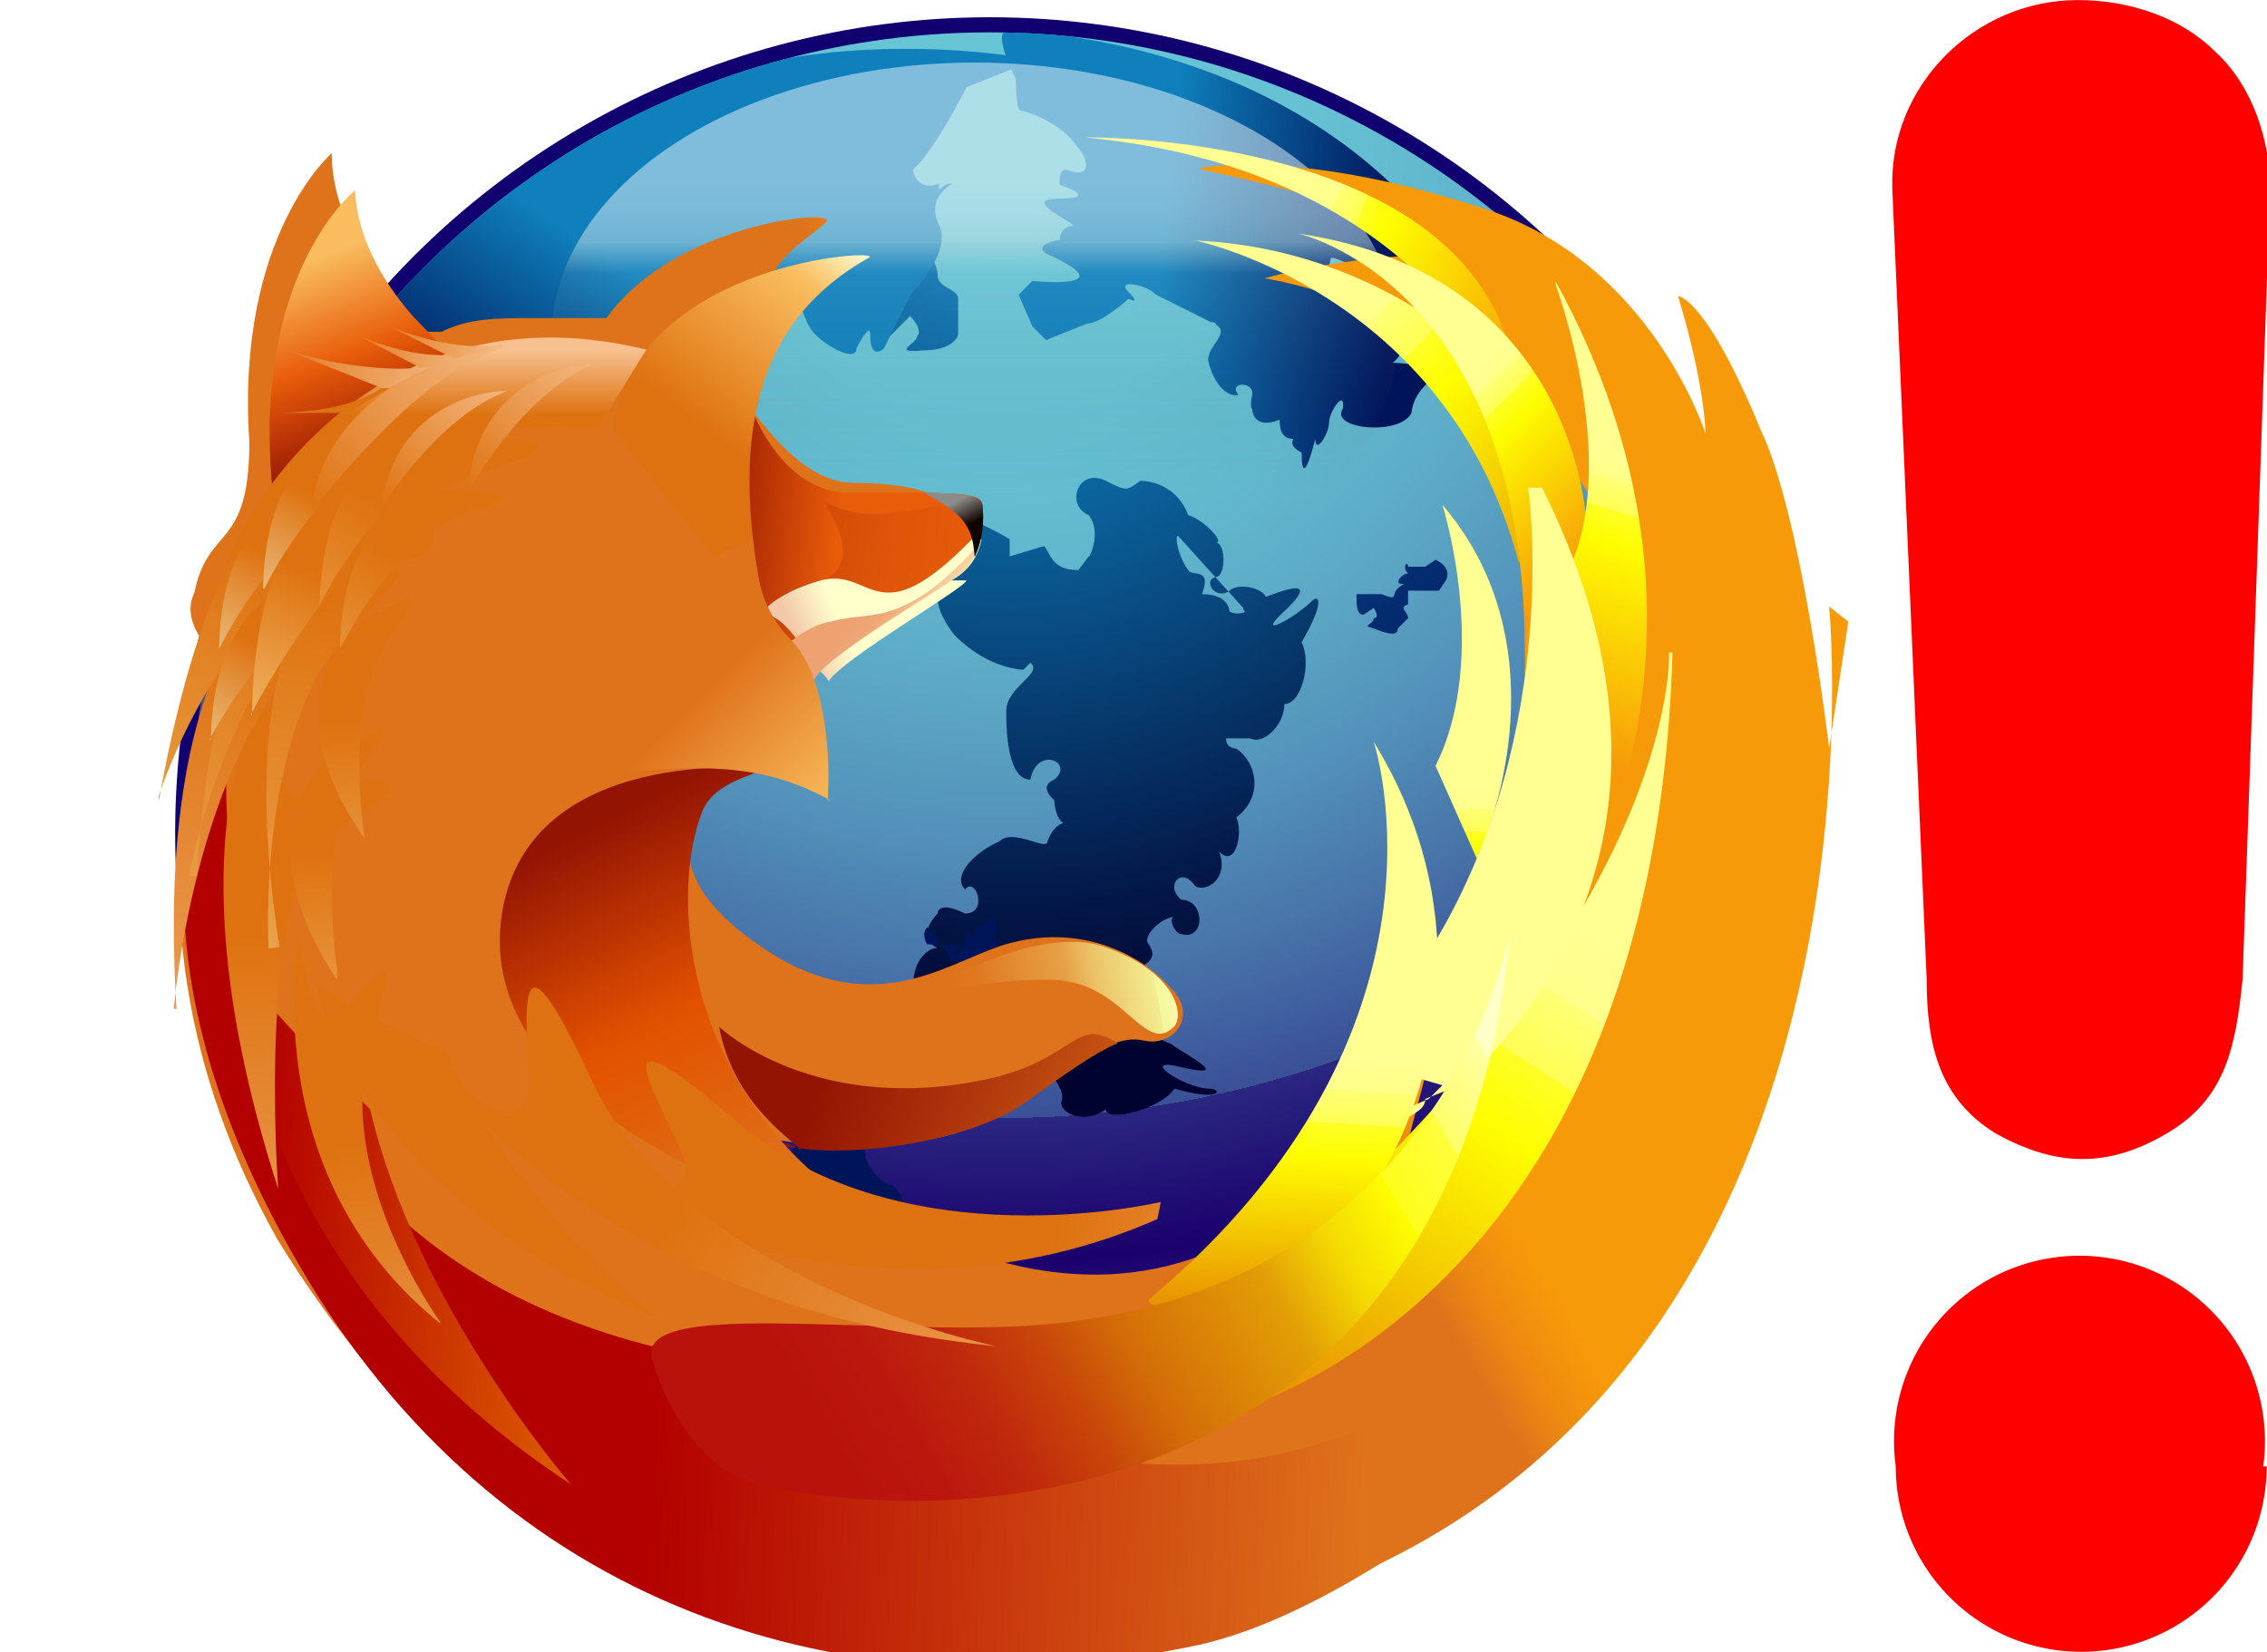 <?xml version="1.0" encoding="UTF-8" standalone="no"?>
<!DOCTYPE svg PUBLIC "-//W3C//DTD SVG 1.1//EN" "http://www.w3.org/Graphics/SVG/1.1/DTD/svg11.dtd">
<svg xmlns="http://www.w3.org/2000/svg" width="66" height="48.1" xmlns:xlink="http://www.w3.org/1999/xlink" viewBox="0 0 66.01 48.103" overflow="visible">
  <title>
    Firefox Logo
  </title>
  <desc>
    Firefox logo in SVG, authored by Jon Hicks, made in Adobe Illustrator (file format cleaned up and slightly modified by Doug Schepers)
  </desc>
  <radialGradient id="a" cx="64.6" cy="7.2" r="104.2" fx="64.6" fy="7.2" gradientUnits="userSpaceOnUse">
    <stop offset="0" stop-color="#67c5d5"/>
    <stop offset=".2" stop-color="#66c2d3"/>
    <stop offset=".3" stop-color="#62b9ce"/>
    <stop offset=".4" stop-color="#5ca8c6"/>
    <stop offset=".5" stop-color="#5392ba"/>
    <stop offset=".6" stop-color="#4874aa"/>
    <stop offset=".7" stop-color="#3a5097"/>
    <stop offset=".7" stop-color="#2a2781"/>
    <stop offset=".8" stop-color="#1b006d"/>
    <stop offset="1" stop-color="#596aad"/>
  </radialGradient>
  <radialGradient id="b" cx="64.6" cy="14.2" r="52.2" fx="64.6" fy="14.2" gradientUnits="userSpaceOnUse" gradientTransform="matrix(.4 0 0 .4 3.3 .5)">
    <stop offset="0" stop-color="#0f80bc"/>
    <stop offset=".3" stop-color="#0a5f9e"/>
    <stop offset="1" stop-color="#00145a"/>
  </radialGradient>
  <radialGradient id="c" cx="64.6" cy="14.2" r="52.2" fx="64.6" fy="14.2" gradientUnits="userSpaceOnUse" gradientTransform="matrix(.4 0 0 .4 3.3 .5)">
    <stop offset="0" stop-color="#0f80bc"/>
    <stop offset=".3" stop-color="#0a5f9e"/>
    <stop offset="1" stop-color="#00145a"/>
  </radialGradient>
  <radialGradient id="d" cx="64.5" cy="14.2" r="52.2" fx="64.5" fy="14.2" gradientUnits="userSpaceOnUse" gradientTransform="matrix(.4 0 0 .4 3.3 .5)">
    <stop offset="0" stop-color="#0f80bc"/>
    <stop offset=".3" stop-color="#0a5f9e"/>
    <stop offset="1" stop-color="#00145a"/>
  </radialGradient>
  <radialGradient id="e" cx="65.4" cy="19.1" r="57.4" fx="65.4" fy="19.1" gradientUnits="userSpaceOnUse" gradientTransform="matrix(.4 0 0 .4 3.3 .5)">
    <stop offset="0" stop-color="#0f80bc"/>
    <stop offset=".3" stop-color="#0b629b"/>
    <stop offset=".8" stop-color="#031747"/>
    <stop offset="1" stop-color="#00022f"/>
  </radialGradient>
  <radialGradient id="f" cx="64.6" cy="14.2" r="52.2" fx="64.6" fy="14.2" gradientUnits="userSpaceOnUse" gradientTransform="matrix(.4 0 0 .4 3.3 .5)">
    <stop offset="0" stop-color="#0f80bc"/>
    <stop offset=".3" stop-color="#0a5f9e"/>
    <stop offset="1" stop-color="#00145a"/>
  </radialGradient>
  <radialGradient id="g" cx="64.6" cy="14.2" r="52.2" fx="64.6" fy="14.2" gradientUnits="userSpaceOnUse" gradientTransform="matrix(.4 0 0 .4 3.3 .5)">
    <stop offset="0" stop-color="#0f80bc"/>
    <stop offset=".3" stop-color="#0a5f9e"/>
    <stop offset="1" stop-color="#00145a"/>
  </radialGradient>
  <defs>
    <ellipse id="ag" cx="63.8" cy="59.4" rx="58.2" ry="58.3"/>
    <radialGradient id="ah" cx="64.6" cy="7.2" r="104.2" fx="64.6" fy="7.2" xlink:href="#a" gradientUnits="userSpaceOnUse"/>
    <radialGradient id="ai" cx="64.6" cy="14.2" r="52.2" fx="64.6" fy="14.2" xlink:href="#b" gradientUnits="userSpaceOnUse" gradientTransform="matrix(.4 0 0 .4 3.3 .5)"/>
    <radialGradient id="aj" cx="64.6" cy="14.2" r="52.2" fx="64.6" fy="14.2" xlink:href="#c" gradientUnits="userSpaceOnUse" gradientTransform="matrix(.4 0 0 .4 3.3 .5)"/>
    <radialGradient id="ak" cx="64.5" cy="14.2" r="52.2" fx="64.5" fy="14.2" xlink:href="#d" gradientUnits="userSpaceOnUse" gradientTransform="matrix(.4 0 0 .4 3.3 .5)"/>
    <radialGradient id="al" cx="65.4" cy="19.1" r="57.4" fx="65.4" fy="19.1" xlink:href="#e" gradientUnits="userSpaceOnUse" gradientTransform="matrix(.4 0 0 .4 3.3 .5)"/>
    <radialGradient id="am" cx="64.6" cy="14.2" r="52.2" fx="64.6" fy="14.2" xlink:href="#f" gradientUnits="userSpaceOnUse" gradientTransform="matrix(.4 0 0 .4 3.3 .5)"/>
    <radialGradient id="an" cx="64.6" cy="14.2" r="52.2" fx="64.6" fy="14.2" xlink:href="#g" gradientUnits="userSpaceOnUse" gradientTransform="matrix(.4 0 0 .4 3.3 .5)"/>
    <linearGradient id="ap" x1="76.4" x2="93.2" y1="16.6" y2="18" xlink:href="#h" gradientUnits="userSpaceOnUse"/>
    <linearGradient id="aq" x1="38.5" x2="29.2" y1="19.1" y2="32.8" xlink:href="#i" gradientUnits="userSpaceOnUse"/>
    <linearGradient id="ar" x1="62.7" x2="62.7" y1="34.5" y2="11.9" xlink:href="#j" gradientUnits="userSpaceOnUse"/>
    <linearGradient id="at" x1="64.5" x2="78.5" y1="56.3" y2="48.1" xlink:href="#k" gradientUnits="userSpaceOnUse"/>
    <linearGradient id="au" x1="41.8" x2="52.7" y1="37" y2="37.9" xlink:href="#l" gradientUnits="userSpaceOnUse"/>
    <linearGradient id="av" x1="24.5" x2="63.6" y1="34" y2="38.9" xlink:href="#m" gradientUnits="userSpaceOnUse"/>
    <linearGradient id="aw" x1="48.7" x2="51.9" y1="44.3" y2="42.9" xlink:href="#n" gradientUnits="userSpaceOnUse"/>
    <linearGradient id="ax" x1="38.8" x2="91.3" y1="82.6" y2="84.7" xlink:href="#o" gradientUnits="userSpaceOnUse"/>
    <linearGradient id="ay" x1="51.3" x2="78.7" y1="74.4" y2="84.2" xlink:href="#p" gradientUnits="userSpaceOnUse"/>
    <linearGradient id="az" x1="6.1" x2="32.8" y1="87.1" y2="87.1" xlink:href="#q" gradientUnits="userSpaceOnUse" gradientTransform="rotate(2.8 27.6 95.6)"/>
    <linearGradient id="aA" x1="209.7" x2="224.3" y1="-130.7" y2="-85.6" xlink:href="#r" gradientUnits="userSpaceOnUse" gradientTransform="rotate(6.8 -1627.4 -1650.2)"/>
    <linearGradient id="aB" x1="12.5" x2="12.5" y1="61.1" y2="111.5" xlink:href="#s" gradientUnits="userSpaceOnUse" gradientTransform="rotate(2.6 17.2 71.8)"/>
    <linearGradient id="aC" x1="18.3" x2="12.9" y1="30.8" y2="16.8" xlink:href="#t" gradientUnits="userSpaceOnUse"/>
    <linearGradient id="aD" x1="41.7" x2="54.8" y1="34.1" y2="16.9" xlink:href="#u" gradientUnits="userSpaceOnUse"/>
    <linearGradient id="aE" x1="34.8" x2="48.1" y1="57.5" y2="84.1" xlink:href="#v" gradientUnits="userSpaceOnUse"/>
    <linearGradient id="aF" x1="54.8" x2="58.1" y1="41.3" y2="44.3" xlink:href="#w" gradientUnits="userSpaceOnUse"/>
    <linearGradient id="aG" x1="35.5" x2="50.7" y1="48.4" y2="63.9" xlink:href="#x" gradientUnits="userSpaceOnUse"/>
    <linearGradient id="aH" x1="847.5" x2="847.5" y1="-1065" y2="-1008" xlink:href="#y" gradientUnits="userSpaceOnUse" gradientTransform="rotate(14.7 -3854 -3747.1)"/>
    <linearGradient id="aI" x1="15.9" x2="-3.4" y1="36.4" y2="67.8" xlink:href="#z" gradientUnits="userSpaceOnUse" gradientTransform="matrix(1 -.1 .1 1.2 -3.8 -4.9)"/>
    <linearGradient id="aJ" x1="80.9" x2="60.4" y1="67.8" y2="71.8" xlink:href="#A" gradientUnits="userSpaceOnUse"/>
    <linearGradient id="aK" x1="-411.3" x2="-411.3" y1="427.6" y2="475.3" xlink:href="#B" gradientUnits="userSpaceOnUse" gradientTransform="rotate(7.3 2864.4 3601.5)"/>
    <linearGradient id="aL" x1="-414.4" x2="-414.4" y1="422.7" y2="470.4" xlink:href="#C" gradientUnits="userSpaceOnUse" gradientTransform="rotate(21.2 832.2 1379)"/>
    <linearGradient id="aM" x1="13.8" x2=".6" y1="55.8" y2="75.7" xlink:href="#D" gradientUnits="userSpaceOnUse" gradientTransform="rotate(-35.9 17.1 54.3)"/>
    <linearGradient id="aN" x1="21" x2="7.8" y1="49.3" y2="69.2" xlink:href="#E" gradientUnits="userSpaceOnUse" gradientTransform="rotate(-35.9 17.1 54.3)"/>
    <linearGradient id="aO" x1="12.3" x2="6.5" y1="37.9" y2="48.7" xlink:href="#F" gradientUnits="userSpaceOnUse"/>
    <linearGradient id="aP" x1="11.7" x2="5.9" y1="44.5" y2="55.3" xlink:href="#G" gradientUnits="userSpaceOnUse"/>
    <linearGradient id="aQ" x1="18.3" x2="12.7" y1="39.9" y2="53.8" xlink:href="#H" gradientUnits="userSpaceOnUse"/>
    <linearGradient id="aR" x1="20.4" x2="7.2" y1="33.1" y2="53" xlink:href="#I" gradientUnits="userSpaceOnUse"/>
    <linearGradient id="aS" x1="21.3" x2="9.2" y1="37.1" y2="55.3" xlink:href="#J" gradientUnits="userSpaceOnUse"/>
    <linearGradient id="aT" x1="60.3" x2="61.2" y1="34.3" y2="36" xlink:href="#K" gradientUnits="userSpaceOnUse"/>
    <linearGradient id="aU" x1="22.6" x2="22.6" y1="28.5" y2="23.2" xlink:href="#L" gradientUnits="userSpaceOnUse"/>
    <linearGradient id="aV" x1="23" x2="34" y1="34.8" y2="21.9" xlink:href="#M" gradientUnits="userSpaceOnUse" gradientTransform="rotate(2.3 34 24.3)"/>
    <linearGradient id="aW" x1="15.5" x2="9.7" y1="33.5" y2="44.4" xlink:href="#N" gradientUnits="userSpaceOnUse"/>
    <linearGradient id="aX" x1="16.3" x2="27.1" y1="35.8" y2="23.3" xlink:href="#O" gradientUnits="userSpaceOnUse" gradientTransform="rotate(6 21.6 35.3)"/>
    <linearGradient id="aY" x1="13.4" x2="26.3" y1="22.9" y2="24.6" xlink:href="#P" gradientUnits="userSpaceOnUse" gradientTransform="rotate(5.2 27.1 24.7)"/>
    <linearGradient id="aZ" x1="7" x2="25.2" y1="23.1" y2="25.6" xlink:href="#Q" gradientUnits="userSpaceOnUse"/>
    <linearGradient id="ba" x1="15.9" x2="27.7" y1="22.2" y2="23.9" xlink:href="#R" gradientUnits="userSpaceOnUse" gradientTransform="rotate(5.2 27.1 24.7)"/>
    <linearGradient id="bb" x1="15.2" x2="4.5" y1="26.9" y2="25.8" xlink:href="#S" gradientUnits="userSpaceOnUse"/>
    <linearGradient id="bc" x1="10.9" x2="25.7" y1="37.1" y2="19.8" xlink:href="#T" gradientUnits="userSpaceOnUse" gradientTransform="rotate(6 21.6 35.3)"/>
    <linearGradient id="bd" x1="88.3" x2="117.3" y1="117.4" y2="72.7" xlink:href="#U" gradientUnits="userSpaceOnUse" gradientTransform="matrix(.4 0 0 .4 3.3 .5)"/>
    <linearGradient id="be" x1="105.2" x2="86.2" y1="22.7" y2="14.4" xlink:href="#V" gradientUnits="userSpaceOnUse" gradientTransform="matrix(.4 0 0 .4 3.3 .5)"/>
    <linearGradient id="bf" x1="117.9" x2="91.4" y1="41.7" y2="17.1" xlink:href="#W" gradientUnits="userSpaceOnUse" gradientTransform="matrix(.4 0 0 .4 3.3 .5)"/>
    <linearGradient id="bg" x1="1.1" x2="-10" y1="145.4" y2="134" xlink:href="#X" gradientUnits="userSpaceOnUse" gradientTransform="matrix(.4 0 0 .4 41.2 -37.3)"/>
    <linearGradient id="bh" x1="113.4" x2="119.7" y1="55.8" y2="34.3" xlink:href="#Y" gradientUnits="userSpaceOnUse" gradientTransform="matrix(.4 0 0 .4 3.3 .5)"/>
    <linearGradient id="bi" x1="-52" x2="-52.2" y1="212.8" y2="196.4" xlink:href="#Z" gradientUnits="userSpaceOnUse" gradientTransform="matrix(.4 0 0 .4 58.7 -55.6)"/>
    <linearGradient id="bj" x1="-172.7" x2="-161.5" y1="332.1" y2="309.9" xlink:href="#aa" gradientUnits="userSpaceOnUse" gradientTransform="matrix(.4 0 0 .4 96.1 -97.4)"/>
    <linearGradient id="bk" x1="99.2" x2="100.7" y1="87.7" y2="63.2" xlink:href="#ab" gradientUnits="userSpaceOnUse" gradientTransform="matrix(.4 0 0 .4 -.7 5.5)"/>
    <linearGradient id="bl" x1="58.4" x2="105.9" y1="113.9" y2="85.5" xlink:href="#ac" gradientUnits="userSpaceOnUse" gradientTransform="matrix(.4 0 0 .4 3.3 .5)"/>
    <linearGradient id="bm" x1="54.2" x2="102.9" y1="93.6" y2="100.2" xlink:href="#ad" gradientUnits="userSpaceOnUse" gradientTransform="matrix(.4 0 0 .4 7.1 -1.8)"/>
    <linearGradient id="bn" x1="39" x2="95.5" y1="89.9" y2="107.6" xlink:href="#ae" gradientUnits="userSpaceOnUse" gradientTransform="matrix(.4 .1 -.1 .4 8.5 -1.7)"/>
    <linearGradient id="bo" x1="-601.5" x2="-574.6" y1="629" y2="680.4" xlink:href="#af" gradientUnits="userSpaceOnUse" gradientTransform="matrix(.4 -.1 .1 .4 186.4 -235)"/>
  </defs>
  <clipPath id="ao">
    <use width="132.7" height="127.2" xlink:href="#ag"/>
  </clipPath>
  <linearGradient id="h" x1="76.4" x2="93.2" y1="16.6" y2="18" gradientUnits="userSpaceOnUse">
    <stop offset="0" stop-color="#0f80bc"/>
    <stop offset=".3" stop-color="#0a5f9e"/>
    <stop offset="1" stop-color="#00145a"/>
  </linearGradient>
  <linearGradient id="i" x1="38.5" x2="29.2" y1="19.1" y2="32.8" gradientUnits="userSpaceOnUse">
    <stop offset="0" stop-color="#0f80bc"/>
    <stop offset=".3" stop-color="#0a5f9e"/>
    <stop offset="1" stop-color="#00145a"/>
  </linearGradient>
  <linearGradient id="j" x1="62.7" x2="62.7" y1="34.5" y2="11.9" gradientUnits="userSpaceOnUse">
    <stop offset="0" stop-opacity="0"/>
    <stop offset=".7" stop-color="#c4e0e3" stop-opacity=".2"/>
    <stop offset=".8" stop-color="#c4e0e3"/>
    <stop offset=".8" stop-color="#cde5e8"/>
    <stop offset=".9" stop-color="#e8f4f7"/>
    <stop offset="1" stop-color="#f2fafc"/>
  </linearGradient>
  <filter id="as" width="1.5" height="1.5" x="-.3" y="-.3" color-interpolation-filters="sRGB">
    <feGaussianBlur result="blur" stdDeviation="1.5" in="SourceAlpha"/>
    <feOffset result="shift" in="blur" dy="1" dx="1"/>
    <feMerge>
      <feMergeNode in="shift"/>
      <feMergeNode in="SourceGraphic"/>
    </feMerge>
  </filter>
  <linearGradient id="U" x1="88.3" x2="117.3" y1="117.4" y2="72.7" gradientUnits="userSpaceOnUse" gradientTransform="matrix(.4 0 0 .4 3.3 .5)">
    <stop offset="0" stop-color="#de5c01"/>
    <stop offset=".7" stop-color="#fefd00"/>
    <stop offset=".8" stop-color="#fefe26"/>
    <stop offset=".8" stop-color="#fffe54"/>
    <stop offset=".9" stop-color="#ffff76"/>
    <stop offset=".9" stop-color="#ffff8b"/>
    <stop offset="1" stop-color="#ffff92"/>
  </linearGradient>
  <linearGradient id="V" x1="105.2" x2="86.2" y1="22.7" y2="14.4" gradientUnits="userSpaceOnUse" gradientTransform="matrix(.4 0 0 .4 3.3 .5)">
    <stop offset="0" stop-color="#f79a09"/>
    <stop offset=".7" stop-color="#fefd00"/>
    <stop offset=".8" stop-color="#fefe26"/>
    <stop offset=".8" stop-color="#fffe54"/>
    <stop offset=".9" stop-color="#ffff76"/>
    <stop offset=".9" stop-color="#ffff8b"/>
    <stop offset="1" stop-color="#ffff92"/>
  </linearGradient>
  <linearGradient id="W" x1="117.9" x2="91.4" y1="41.7" y2="17.1" gradientUnits="userSpaceOnUse" gradientTransform="matrix(.4 0 0 .4 3.3 .5)">
    <stop offset="0" stop-color="#de5c01"/>
    <stop offset=".7" stop-color="#fefd00"/>
    <stop offset=".8" stop-color="#fefe26"/>
    <stop offset=".8" stop-color="#fffe54"/>
    <stop offset=".9" stop-color="#ffff76"/>
    <stop offset=".9" stop-color="#ffff8b"/>
    <stop offset="1" stop-color="#ffff92"/>
  </linearGradient>
  <linearGradient id="X" x1="1.1" x2="-10" y1="145.4" y2="134" gradientUnits="userSpaceOnUse" gradientTransform="matrix(.4 0 0 .4 41.2 -37.3)">
    <stop offset="0" stop-color="#f79a09"/>
    <stop offset=".7" stop-color="#fefd00"/>
    <stop offset=".8" stop-color="#fefe26"/>
    <stop offset=".8" stop-color="#fffe54"/>
    <stop offset=".9" stop-color="#ffff76"/>
    <stop offset=".9" stop-color="#ffff8b"/>
    <stop offset="1" stop-color="#ffff92"/>
  </linearGradient>
  <linearGradient id="Y" x1="113.4" x2="119.7" y1="55.8" y2="34.3" gradientUnits="userSpaceOnUse" gradientTransform="matrix(.4 0 0 .4 3.3 .5)">
    <stop offset="0" stop-color="#f79a09"/>
    <stop offset=".7" stop-color="#fefd00"/>
    <stop offset=".8" stop-color="#fefe26"/>
    <stop offset=".8" stop-color="#fffe54"/>
    <stop offset=".9" stop-color="#ffff76"/>
    <stop offset=".9" stop-color="#ffff8b"/>
    <stop offset="1" stop-color="#ffff92"/>
  </linearGradient>
  <linearGradient id="Z" x1="-52" x2="-52.2" y1="212.8" y2="196.4" gradientUnits="userSpaceOnUse" gradientTransform="matrix(.4 0 0 .4 58.7 -55.6)">
    <stop offset="0" stop-color="#f79a09"/>
    <stop offset=".7" stop-color="#fefd00"/>
    <stop offset=".8" stop-color="#fefe26"/>
    <stop offset=".8" stop-color="#fffe54"/>
    <stop offset=".9" stop-color="#ffff76"/>
    <stop offset=".9" stop-color="#ffff8b"/>
    <stop offset="1" stop-color="#ffff92"/>
  </linearGradient>
  <linearGradient id="aa" x1="-172.7" x2="-161.5" y1="332.1" y2="309.9" gradientUnits="userSpaceOnUse" gradientTransform="matrix(.4 0 0 .4 96.1 -97.4)">
    <stop offset="0" stop-color="#f79a09"/>
    <stop offset=".7" stop-color="#fefd00"/>
    <stop offset=".8" stop-color="#fefe26"/>
    <stop offset=".8" stop-color="#fffe54"/>
    <stop offset=".9" stop-color="#ffff76"/>
    <stop offset=".9" stop-color="#ffff8b"/>
    <stop offset="1" stop-color="#ffff92"/>
  </linearGradient>
  <linearGradient id="ab" x1="99.2" x2="100.7" y1="87.7" y2="63.2" gradientUnits="userSpaceOnUse" gradientTransform="matrix(.4 0 0 .4 -.7 5.5)">
    <stop offset="0" stop-color="#de5c01"/>
    <stop offset=".7" stop-color="#fefd00"/>
    <stop offset=".8" stop-color="#fefe26"/>
    <stop offset=".8" stop-color="#fffe54"/>
    <stop offset=".9" stop-color="#ffff76"/>
    <stop offset=".9" stop-color="#ffff8b"/>
    <stop offset="1" stop-color="#ffff92"/>
  </linearGradient>
  <linearGradient id="ac" x1="58.4" x2="105.9" y1="113.9" y2="85.5" gradientUnits="userSpaceOnUse" gradientTransform="matrix(.4 0 0 .4 3.3 .5)">
    <stop offset="0" stop-color="#b9120d"/>
    <stop offset=".1" stop-color="#bb180d"/>
    <stop offset=".2" stop-color="#c0290c"/>
    <stop offset=".3" stop-color="#c8450a"/>
    <stop offset=".4" stop-color="#d36c08"/>
    <stop offset=".6" stop-color="#e29e05"/>
    <stop offset=".7" stop-color="#f4da02"/>
    <stop offset=".8" stop-color="#fefd00"/>
    <stop offset=".8" stop-color="#fefd07"/>
    <stop offset=".8" stop-color="#fefd1b"/>
    <stop offset=".9" stop-color="#fefe3c"/>
    <stop offset=".9" stop-color="#fffe69"/>
    <stop offset="1" stop-color="#ffffa3"/>
    <stop offset="1" stop-color="#ffffc7"/>
  </linearGradient>
  <linearGradient id="ad" x1="54.2" x2="102.9" y1="93.6" y2="100.2" gradientUnits="userSpaceOnUse" gradientTransform="matrix(.4 0 0 .4 7.1 -1.8)">
    <stop offset=".1" stop-color="#de7210"/>
    <stop offset="1" stop-color="#f6c08f"/>
  </linearGradient>
  <linearGradient id="ae" x1="39" x2="95.5" y1="89.9" y2="107.6" gradientUnits="userSpaceOnUse" gradientTransform="matrix(.4 .1 -.1 .4 8.5 -1.7)">
    <stop offset=".1" stop-color="#de7210"/>
    <stop offset="1" stop-color="#f6c08f"/>
  </linearGradient>
  <linearGradient id="af" x1="-601.5" x2="-574.6" y1="629" y2="680.4" gradientUnits="userSpaceOnUse" gradientTransform="matrix(.4 -.1 .1 .4 186.4 -235)">
    <stop offset=".1" stop-color="#de7210"/>
    <stop offset="1" stop-color="#f6c08f"/>
  </linearGradient>
  <ellipse cx="63.8" cy="59.4" fill="#110070" rx="59.3" ry="59.4" transform="matrix(.4 0 0 .4 3.3 .5)"/>
  <ellipse cx="63.8" cy="59.4" fill="url(#ah)" rx="58.2" ry="58.3" transform="matrix(.4 0 0 .4 3.3 .5)"/>
  <path fill="url(#ai)" d="M23.5 33l-.5-.5c-.4 0-.7.4-.7-.3-.8.3-.8 0-.8 0s-.7 0-.7.5c-.4.3-1 1.4-.7.3.4-1-.3 0-.3.4-.4.3-.4.3-.4-.8-.7 0-.7-1-.7-1-.4-.5 0-1 0-1l.7-.2v-.8s.4-1 .4-.3.4 0 .4-.4V28c-.3-1 0-1 0-.4.4 0 .4.4.4.4.4 0 .8.4.8.4.3-.4.7 0 .7 0v.7c0 .7.6.3.4 0 .4 0 1 .3 1 .7.4.4-.2 1 0 1 .5.5.3 1.2.3 1.2s1 .4.4.7v.3s.4.4.8.4c.2-.2.2.3.2.3s.2.6.7.8c.3 0 .7 1 .2 1-.6 0-.6 0-.8.3 0 .5-1 .5-1.2 0-.4.3-1 0-1-.3-.4.3-.8-.3-.4-.5 0-.3-.4-.5-.4-.3-.2.2-1 .6-.7 0 0 0 .4-.5.4 0z"/>
  <path fill="url(#aj)" d="M41 16.5h.5l.3-.2s.5.2.3.6l-.2.3H41s-.4-.2 0-.2h-.2c-.2 0 0-.3.2-.3-.2-.2 0-.4 0-.2z"/>
  <path fill="url(#ak)" d="M39.5 17.4c0 .2 0 .5.2.5l.3-.2s.2.3 0 .3c0 .2-.4.2 0 .3.5.2.7.2.7 0l.3-.3c0-.2-.3-.3 0-.4V17s-.3 0-.4.3c0 .2-.3 0-.4 0v.2-.2h-.7z"/>
  <path fill="url(#al)" d="M36.2 17.7s0-.2 0 0 .5.4.6 0c.4-.5-.7-.8-1-.5-.4.3-.8-.3-.4-.4.3 0 .3-1 0-1 .3 0-.4-.7-.8-.8-.3-.8-1-1-1.4-1-.4.3-.4.3-1 0-.8-.4-1.2.7-.5 1 .4.5 0 1.3 0 1.2l-.3.4c-.8 0-.8-.5-1-.7l-1 .3v-.5s-1.3-.8-1.7-.6c-.7.2-.7 1.4-.3 1.6.4 0-.7.4.4 1.8 1 1 2 1 2 1l.2-.2c.4.3-.7.7-.7 1.4 0 .4 0 2 .7 2 .2-1 1.3-.5.7 0-.5.2 0 .6 0 .6s0 1 .8.7c-.2 0-.7-.3-1 .5 0 .3-1-.4-1.4 0-.7.3-1.4 1-1 1.4.3-.4.7.7 0 .7-.8-.4-.8 0-.8 0s-.7.7 0 1c-.3 0-.7.4-.7 1 0 0-.3 0-.3 1-1 0-1 .2.3 0-.7.2.4.2 1 .2.4-.3 1.8.4.7.4-1 0-.7.3.5.3s1 .4 1.3.4c.2 0 1 .8.8 1.2 0 .4.8.6 1.3.2 0 .4 1.6 0 2-.6 1.4.4 1.4 0 1 0-.7 0-2.2-1-.7-.6 1.4.3 0-.4-.4-.7-1-.4-1.2-1-1.2-1s.6-.5.2-1.2c.8-.3.3-.7.3-.8 0-.3.5-.7.8-.7 0 0 .3 0 0 0-.2 0 0 .5.2.5.7.2.7-1 0-1-.5-.4 0-1 .4-.4.3.2 1-.2.7-1 .5.5.7-.6.5-1 .8-.6.6-1.6 0-2 0 0-.3 0-.3-.3h.7c.4.2 1-.4 1-1 .5 0 .8-1.2.5-1.8.7-1.2.5-1.4.3-1.2-.5.5-1.8 1.2-.7.2 1-1-.4-.4-.7-.3-.6.7-1 .4-1 .4s0-.5-.8-.5c.3-.8-.3-.5-.4-.7-.3-.4-.4-1-.3-1z"/>
  <path fill="url(#am)" d="M25.2 9c0 .4.4 1 .7.8l.6-.6s.4.4.2.6c0 .2-.8.5.2.4.7 0 1-.3 1-.5v-1c0-.3-.6-.3-.6-.7 0-.3-.4-1-.4-1l-.7.8c0 .4-.8.2-.8.3v.4l-.3-.3s-1 .4-1 .8z"/>
  <path fill="url(#an)" d="M27 27c-.2.2 0 .5 0 .5h.8s.4.2 0 .3c0 0-.4 0 0 .2h.7l.4-.4c.3 0 0-.3 0-.4.3 0 0-.5 0-.5l-.5.4c0 .5 0 0-.3 0v.5s-.4 0-.4.3z"/>
  <path fill="url(#ap)" d="M65 1c-1 .2.7 3.5.7 3.5s0 2.2.3 2.3c.4 0 2.8.8 4 2.4 1.4 1.6.8 2.4-.3 2-1-.5-.8 1-.8 1s3 1 0 1 1 1.7 1 2c-1 0-1 1-1 1s-2 .3-1 1c6 2.7-1 2-1 2l-1 1 1 2.3 1 1 3-1.2c1 0 3-1.8 3-1.8s1 .5 0-.5 1.4-.5 2 .2l4 2c.2 0 .3 0 .4.2 1 .6-.7 1.6-.6 2.6.2 1 1 2.7 2.2 2.5-.8-1 1.2-1 1 0-.2 1 0 1 0 1s0 1.6 2 .8c0 .4 0 1.4 1 1.4 0 0-.4.5.6 1 0 1.6.3 1.7 1-1 0 1.2 1-.4 1-1.2 0-.8 1.2-2.5 1-1-1 1.5 4.2 2 5 .3.2-2 2.2-2.8 2.3-3 0-.4-4.6-.8-4-.6.4.2 1.4-1 1-2 1 .2 1-2.3 0-3 1-2.3 1-2.4 0-2 0 1.3-2.8 3-1 1 1.4-2.4-.8-.4-1.6 0-.7 1.4-2 1.2-2 1.2s0-1-1.4-.6c0-1.6 0-1-1-1.2l-.2-1c1 .5 2 1 2 0 0-.4 2 .8 2 .5h3l3-2C85 1 65 1 65 1z" transform="matrix(.4 0 0 .4 3.3 .5)" clip-path="url(#ao)"/>
  <path fill="url(#aq)" d="M38.8 6c-10.6 5-18.6 14.7-18.6 14.7s1 2.2 1.3 2c.3 0-2.4 5.6-.4 6 2 .3 8-3.6 7-3.3-1 .4 1-2 1-2s3-1.4 1 0c-2 1.6 2 .3 2 .6l1 1s-1 1.6 1 1c6-2 1 1.8 1 1.8V29l3 .5h1l2-3.2c1-.7 1-3.3 1-3.3s1 0 0-.5c-1-.4 1-1.6 2-1.4l4-1h1c1 0 1 2 2 3s3 2 3 1c0 0 1-2 1-1 0 2 1 1 1 1l2-4s3-3 2-5 1-3 1-3c-1 0-1 1-1 0 0 0-2 1-2-2s-1 0-1 1c1 2 5-6 5-6l5-2S52 0 39 6z" transform="matrix(.4 0 0 .4 3.3 .5)" clip-path="url(#ao)"/>
  <ellipse cx="62.7" cy="23.3" fill="url(#ar)" rx="30.8" ry="20" transform="matrix(.4 0 0 .4 3.3 .5)" opacity=".5"/>
  <g transform="matrix(.4 0 0 .4 3.3 .5)" filter="url(#as)">
    <linearGradient id="k" x1="64.5" x2="78.5" y1="56.3" y2="48.1" gradientUnits="userSpaceOnUse">
      <stop offset="0" stop-color="#df731b"/>
      <stop offset=".5" stop-color="#df731b"/>
      <stop offset=".7" stop-color="#ec8811"/>
      <stop offset=".9" stop-color="#f4950b"/>
      <stop offset="1" stop-color="#f79a09"/>
    </linearGradient>
    <path fill="url(#at)" d="M125.3 43l-1.4 9.2s-2-17-5-23.2c-4-9.7-6-9.7-6-9.7 2 6.6 2 10 2 10S111 17 99 13c-14-4.6-21-3-21-3 0 .2 14.6 2.7 17.2 6.3 0 0-6.2 0-12.4 1.7-.3 0 22.8 3 27.5 26 0 0-2.5-5.3-5.6-6.2 2 6.3 1.5 18-.5 24-.2.8-.5-3.2-4.3-5 1 9-1 23-7 26.8-1 .3 4-14 1-8.4-18 27.3-39 11-48 5.3C54 82 61 81 65 78c4.3-3 6.8-5 9-4.5s4-1.8 2-3.8c-1.7-2-6-4.8-11.7-3.3-4 1-9.2 5.6-17 1-6.5-4-6.5-7-6.5-9s2-5.2 5-4.7 1.7-1.3 4.8 0c1 .4 0-4-1.3-7 2.4-5 10-6.4 10.6-6.8 1-1 0-2 1-3 0-1 0-4-8-4-4 0-7-5-8-6 0-2 0-3 1-5 0-2 1-3 1-3v-1c1-2 3-3 4-4s-11 0-16 7h-5c-3 0-5 0-7 1h-1c-2-2-7-7-7-13 0 0-7 6-6 21 0 8-3 6-4 11-1 2 1 4 1 4l2-2s-11 20 3 45c14 23 35 32 57 30 4 0 7-1 11-2 51-12 45-74 45-74z"/>
    <linearGradient id="l" x1="41.8" x2="52.7" y1="37" y2="37.9" gradientUnits="userSpaceOnUse">
      <stop offset="0" stop-color="#941403"/>
      <stop offset=".9" stop-color="#e85c0a"/>
    </linearGradient>
    <path fill="url(#au)" d="M45.5 27.6s2.2 6 7 6c9.6 0 9.8 0 9.8 1.3.2 3-1.5 4-2.2 5 0 0-9 5-10 7 0 1-10-14-10-14l6-6z"/>
    <linearGradient id="m" x1="24.5" x2="63.6" y1="34" y2="38.9" gradientUnits="userSpaceOnUse">
      <stop offset="0" stop-color="#941403"/>
      <stop offset=".1" stop-color="#a32104"/>
      <stop offset=".5" stop-color="#c84107"/>
      <stop offset=".8" stop-color="#df5509"/>
      <stop offset="1" stop-color="#e85c0a"/>
    </linearGradient>
    <path fill="url(#av)" d="M50.5 34s3 4 .8 5.6c-3 2 4 2.3 6.4 1 2.4-1.3 4-3.5 4-3.8 0-.3 1-3-4-2-3.4.5-4.6.7-7.2-.7z"/>
    <linearGradient id="n" x1="48.7" x2="51.9" y1="44.3" y2="42.9" gradientUnits="userSpaceOnUse">
      <stop offset="0" stop-color="#f2c8a9"/>
      <stop offset="1" stop-color="#ffc"/>
    </linearGradient>
    <path fill="url(#aw)" d="M60 40c.6-.4 1.8-1 2.2-3-.3 0-.4-.2-.7 0-7 7.2-7.2 2-11 3-3.5 1-4.3 2.4-4.4 2.5 0 0 1 0 1 .2 1 .5 2 2 3 3.6 1 .8 1 1.2 1 1 1-1.6 10-6.8 10-7.3z"/>
    <linearGradient id="o" x1="38.8" x2="91.3" y1="82.6" y2="84.7" gradientUnits="userSpaceOnUse">
      <stop offset="0" stop-color="#b30000"/>
      <stop offset="1" stop-color="#df731b"/>
    </linearGradient>
    <path fill="url(#ax)" d="M8.2 45.8c-1.4 3-10.6 18.4 4.3 44C27 114.8 52.3 123 78 117.5c7.3-1.6 15.8-7.3 21.2-11.5-3.5-8.8-1.4-8.5-3.3-7.3-21 12.8-38 .2-50-1.5-47-6-38-51.5-38-51.5z"/>
    <linearGradient id="p" x1="51.3" x2="78.7" y1="74.4" y2="84.2" gradientUnits="userSpaceOnUse">
      <stop offset="0" stop-color="#941403"/>
      <stop offset="1" stop-color="#df731b"/>
    </linearGradient>
    <path fill="url(#ay)" d="M47.2 81c4.4 1.3 14 0 18.2-3 2.8-2 5-3.6 6.7-4.3-3-2-3 1-9 2.5-13 3-20-3.7-20-3.7 1 5.4 5 8 6 9l-1-.5z"/>
    <linearGradient id="q" x1="6.1" x2="32.8" y1="87.1" y2="87.1" gradientUnits="userSpaceOnUse" gradientTransform="rotate(2.8 27.6 95.6)">
      <stop offset=".1" stop-color="#b30000"/>
      <stop offset="1" stop-color="#de5c01"/>
    </linearGradient>
    <path fill="url(#az)" d="M32.3 105.8S21 92.8 17.7 78.5c-4.7-4.5-8-8.2-10.2-11 1.2 10.3 6.5 26.3 24.8 38.3z"/>
    <linearGradient id="r" x1="209.7" x2="224.3" y1="-130.7" y2="-85.6" gradientUnits="userSpaceOnUse" gradientTransform="rotate(6.8 -1627.4 -1650.2)">
      <stop offset=".1" stop-color="#de7210"/>
      <stop offset="1" stop-color="#f6c08f"/>
    </linearGradient>
    <path fill="url(#aA)" d="M22.8 94s-8-11-5-20.7c2.7-8.6-.5-3.5-2.4-1.6-2 1.8-2.8-5.5-2.8-6.3 0 0-3.7 17.5 10.2 28.7z"/>
    <linearGradient id="s" x1="12.5" x2="12.5" y1="61.1" y2="111.5" gradientUnits="userSpaceOnUse" gradientTransform="rotate(2.6 17.2 71.8)">
      <stop offset=".1" stop-color="#de7210"/>
      <stop offset="1" stop-color="#f6c08f"/>
    </linearGradient>
    <path fill="url(#aB)" d="M11 84.3s-1.7-22.8 4-26c9-5 .8-4-2-2.5-2.5 1.4-2.3-8-2-9 .5-.8-9.2 9 0 37.5z"/>
    <path fill="#a40000" d="M50.6 17.2l-7 7.3s0 9.3.3 12c0 1 3 7.6 1 6-2-1.4-1-1.4-1-.7 0 0-6-11 5-24.6z"/>
    <linearGradient id="t" x1="18.3" x2="12.9" y1="30.8" y2="16.8" gradientUnits="userSpaceOnUse">
      <stop offset="0" stop-color="#941403"/>
      <stop offset=".5" stop-color="#e85c0a"/>
      <stop offset="1" stop-color="#f9bd5f"/>
    </linearGradient>
    <path fill="url(#aC)" d="M16.6 11.6s-7.6 6-6 22c5.7-5.4 14-9.4 14-9.4-1.3-.8-7.7-6-8-12.6z"/>
    <linearGradient id="u" x1="41.7" x2="54.8" y1="34.1" y2="16.9" gradientUnits="userSpaceOnUse">
      <stop offset=".2" stop-color="#de7210"/>
      <stop offset=".8" stop-color="#f9bd5f"/>
      <stop offset="1" stop-color="#fffccf"/>
    </linearGradient>
    <path fill="url(#aD)" d="M35.3 29l11.4 14.3C43.4 29.3 46 21 54 16.5c1.3-.7-17 .2-18.7 12.6z"/>
    <linearGradient id="v" x1="34.8" x2="48.1" y1="57.5" y2="84.1" gradientUnits="userSpaceOnUse">
      <stop offset="0" stop-color="#941403"/>
      <stop offset=".5" stop-color="#e35100"/>
      <stop offset="1" stop-color="#df731b"/>
    </linearGradient>
    <path fill="url(#aE)" d="M27.3 64.2c2-12.3 19-10.5 19-10.5-.8.6-3.7 1-4.5 3.3-2.8 7.7-.2 24.5 17 31.6 2 .8-34.4-6.3-31.5-24.4z"/>
    <linearGradient id="w" x1="54.8" x2="58.1" y1="41.3" y2="44.3" gradientUnits="userSpaceOnUse">
      <stop offset="0" stop-color="#eea272"/>
      <stop offset=".2" stop-color="#efa777"/>
      <stop offset=".4" stop-color="#f2b585"/>
      <stop offset=".6" stop-color="#f6cd9c"/>
      <stop offset=".9" stop-color="#fceebb"/>
      <stop offset="1" stop-color="#ffc"/>
    </linearGradient>
    <path fill="url(#aF)" d="M62 37.3c-.3.4-1 1.3-3 3-3.6 2.8-5.2 2-7.8 2.7-1.2.2-2.4 1-3.2 1.7l1 1.6c.6.8 1 1.2 1 1 .5-1.6 9.5-6.8 10-7.3.6-.3 1.6-1 2-2.7z"/>
    <linearGradient id="x" x1="35.5" x2="50.7" y1="48.4" y2="63.9" gradientUnits="userSpaceOnUse">
      <stop offset=".2" stop-color="#df731b"/>
      <stop offset=".8" stop-color="#f9bd5f"/>
      <stop offset="1" stop-color="#fffccf"/>
    </linearGradient>
    <path fill="url(#aG)" d="M51 56c.2-2.7 0-9-2.7-11.7-2-2-2.5-4.5-2.8-7.2C23 46 20 57 22.2 56c18-3 23-3.2 29 0z"/>
    <linearGradient id="y" x1="847.5" x2="847.5" y1="-1065" y2="-1008" gradientUnits="userSpaceOnUse" gradientTransform="rotate(14.7 -3854 -3747.1)">
      <stop offset=".1" stop-color="#de7210"/>
      <stop offset="1" stop-color="#f6c08f"/>
    </linearGradient>
    <path fill="url(#aH)" d="M3.4 71.2S5 51 15 43.6c8-5.8 2-3.6-1-3.6-3.3.4-5 2.4-4.4 1.6 0 0-7.5 6-6 29.6z"/>
    <linearGradient id="z" x1="15.9" x2="-3.4" y1="36.4" y2="67.8" gradientUnits="userSpaceOnUse" gradientTransform="matrix(1 -.1 .1 1.2 -3.8 -4.9)">
      <stop offset=".1" stop-color="#de7210"/>
      <stop offset="1" stop-color="#f2c06e"/>
    </linearGradient>
    <path fill="url(#aI)" d="M2.3 55.7s5.5-17.2 16.4-17c7.3 0 1.5-6.2-.7-7.2-2.3-1-2.8-1-3.4-.4-.8 1-8 1-12.3 25z"/>
    <linearGradient id="A" x1="80.9" x2="60.4" y1="67.8" y2="71.8" gradientUnits="userSpaceOnUse">
      <stop offset="0" stop-color="#fffaee"/>
      <stop offset=".3" stop-color="#f5f89b"/>
      <stop offset=".3" stop-color="#f3ed91"/>
      <stop offset=".5" stop-color="#ecc267"/>
      <stop offset=".6" stop-color="#e6a046"/>
      <stop offset=".8" stop-color="#e2872e"/>
      <stop offset=".9" stop-color="#e07820"/>
      <stop offset="1" stop-color="#df731b"/>
    </linearGradient>
    <path fill="url(#aJ)" d="M76.2 72.5c.8-.8.2-4-5-5.8-4.6-1.7-12 2.6-14 3.5 0 0 8.2-1.6 11.3-1 4.2.7 5.7 5.3 7.7 3.3z"/>
    <linearGradient id="B" x1="-411.3" x2="-411.3" y1="427.6" y2="475.3" gradientUnits="userSpaceOnUse" gradientTransform="rotate(7.3 2864.4 3601.5)">
      <stop offset=".1" stop-color="#de7210"/>
      <stop offset="1" stop-color="#f2c06e"/>
    </linearGradient>
    <path fill="url(#aK)" d="M10.3 66.8s-1-17 6.7-24c6-5.8 1-3.4-1.4-2.8-2.7.5-4 2.4-3.5 1.7h1c0-.2-5 6-2 25z"/>
    <linearGradient id="C" x1="-414.4" x2="-414.4" y1="422.7" y2="470.4" gradientUnits="userSpaceOnUse" gradientTransform="rotate(21.2 832.2 1379)">
      <stop offset=".1" stop-color="#de7210"/>
      <stop offset="1" stop-color="#f2c06e"/>
    </linearGradient>
    <path fill="url(#aL)" d="M4.5 61.5s3.2-16.7 12.3-21.8c7-4 1.8-3-.7-3-2.4 0-4 1.3-3 .8 0-.2-7 4.3-8 24z"/>
    <linearGradient id="D" x1="13.8" x2=".6" y1="55.8" y2="75.7" gradientUnits="userSpaceOnUse" gradientTransform="rotate(-35.9 17.1 54.3)">
      <stop offset=".1" stop-color="#de7210"/>
      <stop offset="1" stop-color="#f2c072"/>
    </linearGradient>
    <path fill="url(#aM)" d="M15.3 68.3s-1.7-10 2-15c3-4 .4-2-1-1.5-1.5.6-2 1.8-1.8 1.3.2 0-6.5 5 .8 16z"/>
    <linearGradient id="E" x1="21" x2="7.8" y1="49.3" y2="69.2" gradientUnits="userSpaceOnUse" gradientTransform="rotate(-35.9 17.1 54.3)">
      <stop offset=".1" stop-color="#de7210"/>
      <stop offset="1" stop-color="#f2c072"/>
    </linearGradient>
    <path fill="url(#aN)" d="M17.3 58.8s-1.7-10 2-15c3-4 .4-2-1-1.5-1.5.6-2 1.8-1.8 1.3.2-.4-6.5 4.8.8 15.2z"/>
    <linearGradient id="F" x1="12.3" x2="6.5" y1="37.9" y2="48.7" gradientUnits="userSpaceOnUse">
      <stop offset=".1" stop-color="#de7210"/>
      <stop offset="1" stop-color="#eed8a5"/>
    </linearGradient>
    <path fill="url(#aO)" d="M6.7 45s4-8.4 9.5-10c4.4-1.3 1.4-1.3 0-1.6-1.3-.4-2.4.2-2 0 .4-.2-7.3 0-7.5 11.6z"/>
    <linearGradient id="G" x1="11.7" x2="5.9" y1="44.5" y2="55.3" gradientUnits="userSpaceOnUse">
      <stop offset=".1" stop-color="#de7210"/>
      <stop offset="1" stop-color="#eed8a5"/>
    </linearGradient>
    <path fill="url(#aP)" d="M6 51.6s4.2-8.3 9.7-10c4.3-1.3 1.3-1.3 0-1.6-1.4-.4-2.5.2-2 0 .3-.2-7.4 0-7.6 11.6z"/>
    <linearGradient id="H" x1="18.3" x2="12.7" y1="39.9" y2="53.8" gradientUnits="userSpaceOnUse">
      <stop offset=".1" stop-color="#de7210"/>
      <stop offset="1" stop-color="#f2c072"/>
    </linearGradient>
    <path fill="url(#aQ)" d="M9 49.8S16.4 35 26 32c7.6-2.2 2.3-2.2 0-2.7-2.5-.6-4.4.4-3.7 0 .7-.4-13 0-13.2 20.5z"/>
    <linearGradient id="I" x1="20.4" x2="7.2" y1="33.1" y2="53" gradientUnits="userSpaceOnUse">
      <stop offset=".1" stop-color="#de7210"/>
      <stop offset="1" stop-color="#f2c072"/>
    </linearGradient>
    <path fill="url(#aR)" d="M14 41.8s4.5-9 10.5-11c4.7-1.4 1.5-1.4 0-1.7-1.5 0-2.7 1-2.3 0 .4 0-8 0-8.2 13z"/>
    <linearGradient id="J" x1="21.3" x2="9.2" y1="37.1" y2="55.3" gradientUnits="userSpaceOnUse">
      <stop offset=".1" stop-color="#de7210"/>
      <stop offset="1" stop-color="#f2c072"/>
    </linearGradient>
    <path fill="url(#aS)" d="M15.5 45s4-8.3 9.5-10c4.4-1.2 1.4-1.2 0-1.6-1.4-.3-2.4.3-2 0 .3 0-7.4 0-7.5 11.7z"/>
    <linearGradient id="K" x1="60.3" x2="61.2" y1="34.3" y2="36" gradientUnits="userSpaceOnUse">
      <stop offset="0" stop-color="#8b8b89"/>
      <stop offset="1" stop-color="#120500"/>
    </linearGradient>
    <path fill="url(#aT)" d="M62.3 35c0-1 0-1.3-4.3-1.4.5.3 1.3.7 2.2 1.4 1.2 1 1.4 2 1.5 3.3.4-.8.7-2 .6-3.4z"/>
    <linearGradient id="L" x1="22.6" x2="22.6" y1="28.5" y2="23.2" gradientUnits="userSpaceOnUse">
      <stop offset=".1" stop-color="#de7210"/>
      <stop offset="1" stop-color="#f6c08f"/>
    </linearGradient>
    <path fill="url(#aU)" d="M37.8 23.2L34.2 29s-14.5-2.2-26.8 9.7c-1 1 8-21 30.4-15.5z"/>
    <linearGradient id="M" x1="23" x2="34" y1="34.8" y2="21.9" gradientUnits="userSpaceOnUse" gradientTransform="rotate(2.3 34 24.3)">
      <stop offset=".1" stop-color="#de7210"/>
      <stop offset="1" stop-color="#f6c08f"/>
    </linearGradient>
    <path fill="url(#aV)" d="M24.8 33.6s3.8-7 9-9.3c-2.7 0-8.5 2-9 9.3z"/>
    <linearGradient id="N" x1="15.5" x2="9.7" y1="33.5" y2="44.4" gradientUnits="userSpaceOnUse">
      <stop offset=".1" stop-color="#de7210"/>
      <stop offset="1" stop-color="#eed8a5"/>
    </linearGradient>
    <path fill="url(#aW)" d="M10 40.6s4-8.3 9.4-10c4.4-1.3 1.4-1.3 0-1.6-1.3-.3-2.4.2-2 0 .4-.2-7.3 0-7.5 11.6z"/>
    <linearGradient id="O" x1="16.3" x2="27.1" y1="35.8" y2="23.3" gradientUnits="userSpaceOnUse" gradientTransform="rotate(6 21.6 35.3)">
      <stop offset=".1" stop-color="#de7210"/>
      <stop offset="1" stop-color="#f6c08f"/>
    </linearGradient>
    <path fill="url(#aX)" d="M18.5 34.7s4.2-6.7 9.2-8.5c-2.5 0-8.3 1.5-9.2 8.5z"/>
    <linearGradient id="P" x1="13.4" x2="26.3" y1="22.9" y2="24.6" gradientUnits="userSpaceOnUse" gradientTransform="rotate(5.2 27.1 24.7)">
      <stop offset=".1" stop-color="#de7210"/>
      <stop offset="1" stop-color="#f6c08f"/>
    </linearGradient>
    <path fill="url(#aY)" d="M25.7 23.2s-3.2 1.4-8.8-1l5 2.6 3-1.6z"/>
    <linearGradient id="Q" x1="7" x2="25.2" y1="23.1" y2="25.6" gradientUnits="userSpaceOnUse">
      <stop offset=".1" stop-color="#de7210"/>
      <stop offset="1" stop-color="#f6c08f"/>
    </linearGradient>
    <path fill="url(#aZ)" d="M24.2 24s-4.3 1.7-12.4-.7l7 2.8 5.4-2z"/>
    <linearGradient id="R" x1="15.9" x2="27.7" y1="22.2" y2="23.9" gradientUnits="userSpaceOnUse" gradientTransform="rotate(5.2 27.1 24.7)">
      <stop offset=".1" stop-color="#de7210"/>
      <stop offset="1" stop-color="#f6c08f"/>
    </linearGradient>
    <path fill="url(#ba)" d="M27.3 22.8s-2.8.8-8-1.2l5 2.5 3-1z"/>
    <linearGradient id="S" x1="15.2" x2="4.5" y1="26.9" y2="25.8" gradientUnits="userSpaceOnUse">
      <stop offset=".1" stop-color="#de7210"/>
      <stop offset="1" stop-color="#f6c08f"/>
    </linearGradient>
    <path fill="url(#bb)" d="M18.5 26s-2 1.7-7.4 1.8h5l3-1.8z"/>
    <linearGradient id="T" x1="10.9" x2="25.7" y1="37.1" y2="19.8" gradientUnits="userSpaceOnUse" gradientTransform="rotate(6 21.6 35.3)">
      <stop offset=".1" stop-color="#de7210"/>
      <stop offset="1" stop-color="#f6c08f"/>
    </linearGradient>
    <path fill="url(#bc)" d="M13.4 35s7.2-9.4 13-11.6c-3 0-12 3.2-13 11.5z"/>
  </g>
  <path fill="url(#bd)" d="M48.6 19s.3 6.2-8.5 15c-.8 1-6 6-6 7.4 0 .5 14-2 14.6-22.4z"/>
  <path fill="url(#be)" d="M31.6 4c10.6 1 12.6 8.5 12.6 8 0-7.3-10-8-12.6-8z"/>
  <path fill="url(#bf)" d="M34.8 7s7.3 1.5 9.4 9.3c.3 1-1-6.3-.5-5.6.3.7-3-3.5-9-3.7z"/>
  <path fill="url(#bg)" d="M37.8 6.8s6.5 1.4 6.6 12c0 7.3 1 2.7 2.2 1 1-1.5.4-3.2.3-3.2 0 0-.5-1.3-.2-.7l-.5-.6S46 8 37.8 6.8z"/>
  <path fill="url(#bh)" d="M45.3 8.3s2.3 6.2-.2 9.2c-.8 1-.8 6.2 0 5.7 1.2-.5 1 2.7.8 3 0 0 5-7.8-.6-18z"/>
  <path fill="url(#bi)" d="M42 14.7s1.4 4.4-.2 7.6L43 25c1-2.2 2-6.8-1-10.3z"/>
  <path fill="url(#bj)" d="M44.5 14.2s1 7-2.7 13.2c0 1.5-.2 2.8-.5 4l.7.2-.4.4-.7.3v.3c.3-.2.6-.3.6-.6l1.5-.6h-.3c0 .3-.3.3-.3.3 3-2.7 7-8.5 2.5-17.5zM40 32.7c0 .2-.4.3-.4.5l.5-.2v-.4z"/>
  <path fill="url(#bk)" d="M40 21.6s2.8 8.4-6.5 16.2c-.6.5 3.8.3 4.2 0 1-.4 2.4-3.8 2.3-3.4-.2.7 4.3-5.8 0-12.8z"/>
  <path fill="url(#bl)" d="M44 27s-1.8 10.8-14 11.6c-4.7.3-11.6-.8-11 1 .2.7 1 3 3 3.6 5.7 1.4 20.5 1 22-16.3z"/>
  <path fill="url(#bm)" d="M33.8 35s-7.5 1.8-12.3-2.3c-4.4-3.8-2.2-.6-1.6 1 .5 1.8-3 .7-3.5.3-.5 0 8.2 5.5 17.3 1.5z"/>
  <path fill="url(#bn)" d="M29 39.2s-9-1.8-11.8-7.8c-2.4-5.2-1.8-1.4-1.8.3-.2 1.8-2.7-.6-3-1 0 0 4.6 7.3 16.6 8.5z"/>
  <path fill="url(#bo)" d="M19.2 38.4S15 35.2 13 30.6c-1.6-.6-3.7-1.8-3.8-2 .7 3.5 4.3 7.6 10 9.8z"/>
  <g fill="red">
    <path d="M66 42.7a5.4 5.4 0 1 1-10.8 0 5.4 5.4 0 1 1 10.7 0z"/>
    <path fill-rule="evenodd" d="M60.5 0c-3 0-5.5 2.5-5.4 5.5l1 23c0 2 .4 3.5 2 4.5 1.8 1 3.3 1 5 0 1.7-1 2-2.5 2.2-4.5l.8-23c0-1.4-.5-3-1.6-4-1-1-2.5-1.5-4-1.5z"/>
  </g>
</svg>
